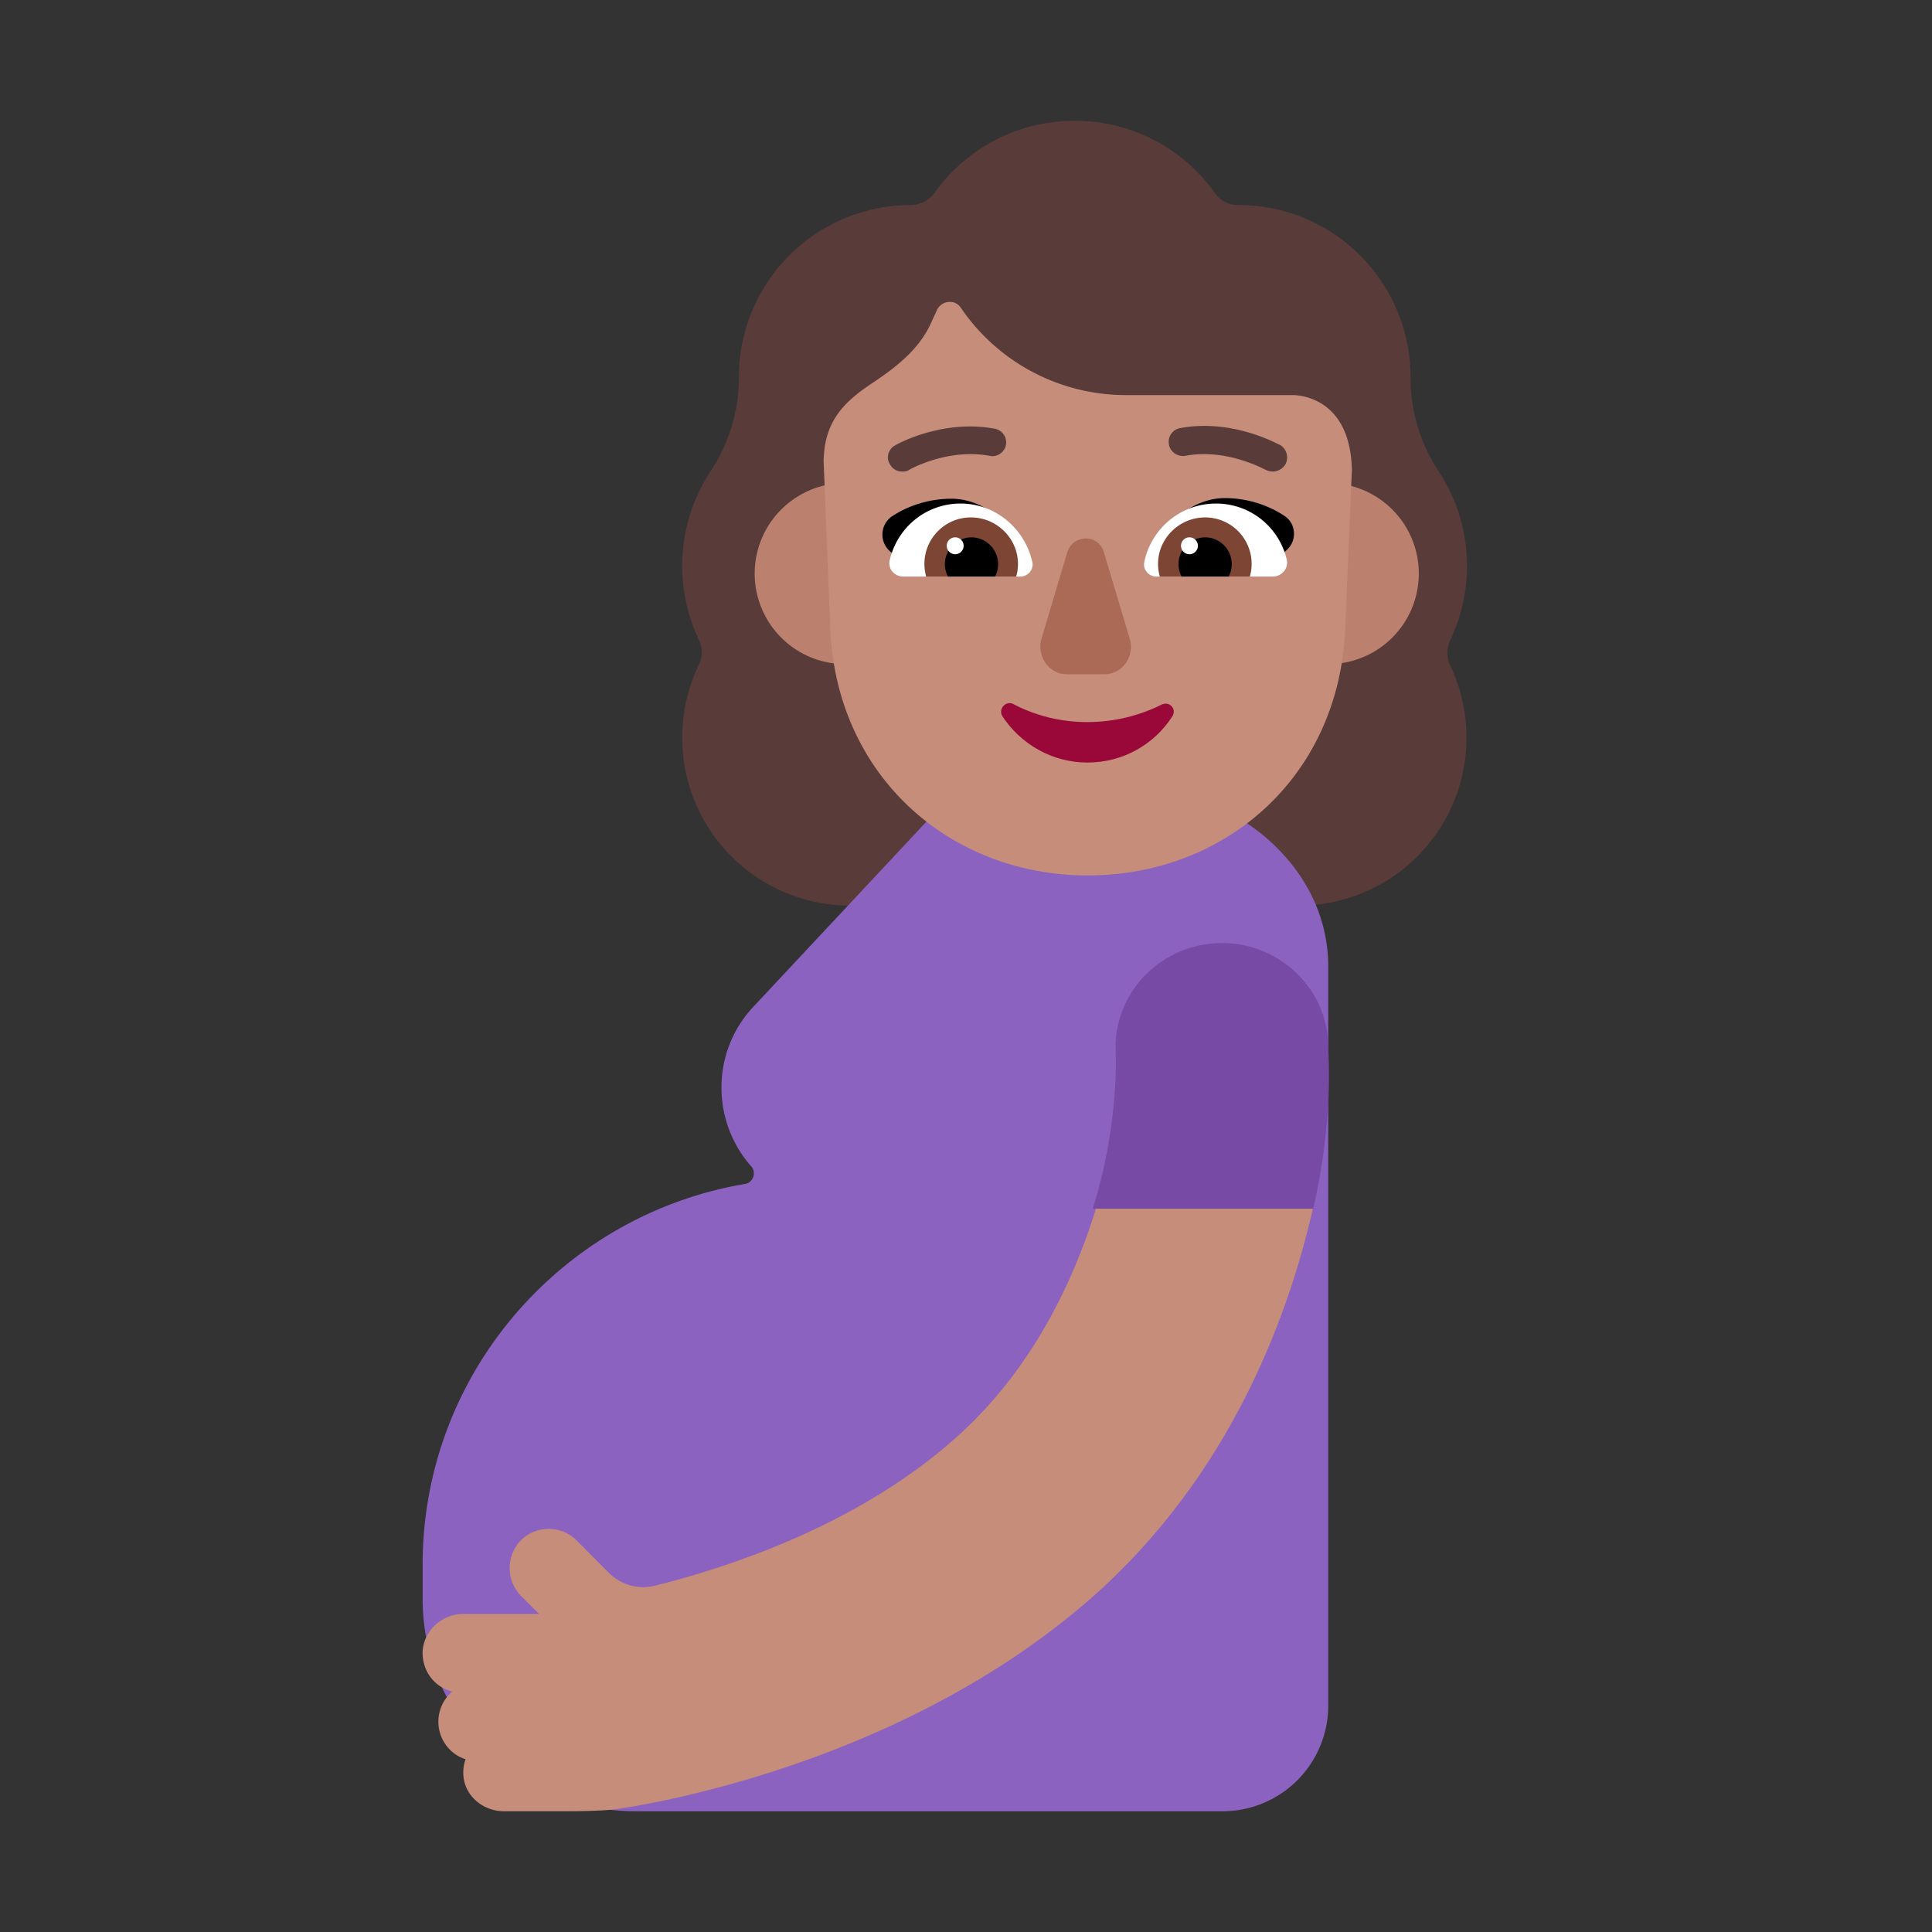 <svg xmlns="http://www.w3.org/2000/svg" width="32" height="32" fill="none"><rect width="100%" height="100%" fill="#333333" stroke="none"/><path fill="#593B39" d="M24.02 10.604a2.85 2.85 0 0 0-.2-2.811 2.8 2.8 0 0 1-.457-1.536v-.01a2.85 2.85 0 0 0-2.851-2.851.46.46 0 0 1-.39-.2A2.842 2.842 0 0 0 17.8 2c-.957 0-1.805.469-2.323 1.196a.5.5 0 0 1-.389.2 2.85 2.85 0 0 0-2.85 2.85v.01a2.8 2.8 0 0 1-.46 1.536 2.85 2.85 0 0 0-.199 2.812c.06.13.06.269 0 .398A2.783 2.783 0 0 0 14.081 15h7.428a2.783 2.783 0 0 0 2.502-3.998.503.503 0 0 1 .01-.399Z"/><path fill="#8B62BF" d="M22 16.009C22 14.284 20.34 13 18.57 13h-2.656l-3.431 3.67a1.945 1.945 0 0 0-.533 1.345c0 .501.19.963.493 1.304.09.1.03.27-.1.29C9.312 20.121 7 22.75 7 25.918v.572A3.52 3.52 0 0 0 10.521 30h9.729A1.75 1.75 0 0 0 22 28.255V16.009Z"/><path fill="#BB806E" d="M15.5 9.5a1.5 1.5 0 1 1-3 0 1.5 1.5 0 0 1 3 0ZM23.5 9.5a1.5 1.5 0 1 1-3 0 1.5 1.5 0 0 1 3 0Z"/><path fill="#C68D7B" d="M21.41 6.544h-2.763a3.305 3.305 0 0 1-2.733-1.447c-.1-.15-.33-.12-.4.05l-.07.151c-.2.482-.601.784-1.022 1.065-.48.321-.773.648-.78 1.286l.11 2.762c.1 2.441 1.982 4.089 4.264 4.089 2.283 0 4.165-1.637 4.265-4.089l.11-2.621c-.02-1.166-.82-1.246-.98-1.246Z"/><path fill="#000" d="M20.291 8.25c-.49 0-.89.34-1.14.72.254.08.499.152.741.223.332.096.659.192 1 .307l.42-.39c.17-.15.16-.43-.03-.56-.28-.19-.64-.3-.99-.3ZM15.751 8.26c.49 0 .89.33 1.14.71-.253.081-.498.152-.74.223a23.87 23.87 0 0 0-1 .308l-.41-.37a.368.368 0 0 1 .02-.57c.28-.19.64-.3.99-.3Z"/><path fill="#fff" d="M14.741 9.26c.13-.53.6-.92 1.17-.92.58 0 1.07.42 1.19.98.02.12-.08.23-.2.23h-1.94c-.15 0-.27-.14-.22-.29ZM21.311 9.26c-.13-.53-.6-.92-1.17-.92-.59 0-1.08.42-1.19.98-.02.12.08.23.2.23h1.93c.15 0 .27-.14.23-.29Z"/><path fill="#7D4533" d="M15.311 9.34c0-.42.34-.77.77-.77s.78.35.78.77c0 .08-.01.14-.03.21h-1.49a.761.761 0 0 1-.03-.21ZM20.731 9.34a.77.77 0 0 0-.77-.77c-.43 0-.78.35-.78.77 0 .08.01.14.03.21h1.49c.02-.07.03-.14.03-.21Z"/><path fill="#000" d="M16.091 8.9a.444.444 0 0 1 .39.65h-.78a.444.444 0 0 1 .39-.65ZM19.961 8.9a.444.444 0 0 0-.39.65h.78a.444.444 0 0 0-.39-.65Z"/><path fill="#fff" d="M15.961 9.04a.14.14 0 1 1-.28 0 .14.14 0 0 1 .28 0ZM19.841 9.04a.14.14 0 1 1-.28 0 .14.14 0 0 1 .28 0Z"/><path fill="#990838" d="M18.011 11.96c-.45 0-.87-.11-1.23-.3-.12-.06-.25.08-.18.2.3.46.82.77 1.41.77s1.11-.3 1.41-.77c.07-.12-.05-.25-.18-.19-.36.18-.78.29-1.23.29Z"/><path fill="#AB6A55" d="m17.676 9.151-.425 1.425c-.087.291.125.592.415.592h.629c.3 0 .503-.301.416-.592l-.426-1.425c-.087-.31-.512-.31-.609 0Z"/><path fill="#593B39" d="M20.961 7.78a.247.247 0 0 0 .33-.09c.06-.11.02-.26-.09-.32l-.022-.01c-.135-.068-.83-.416-1.628-.27a.23.23 0 0 0-.19.27c.02.13.15.21.27.19.626-.118 1.203.168 1.312.222a.178.178 0 0 0 .018.008ZM14.741 7.69c.04.08.12.12.2.12.04 0 .08 0 .12-.03 0 0 .63-.36 1.33-.23.12.03.25-.06.27-.18a.23.23 0 0 0-.19-.27c-.87-.16-1.62.26-1.65.28-.11.06-.15.21-.08.31Z"/><path fill="#C68D7B" d="M18.155 20.01c-.39 1.262-1.098 2.745-2.396 3.868-1.598 1.392-3.665 2.074-4.903 2.384a.804.804 0 0 1-.77-.21l-.538-.541a.655.655 0 0 0-.919 0 .661.661 0 0 0 0 .922l.3.3H7.67c-.34 0-.639.261-.669.602-.02.33.19.61.49.681a.66.66 0 0 0-.23.501c0 .29.19.541.45.621a.66.66 0 0 0-.02.371c.07.29.349.491.658.491h1.039c.05 0 .609 0 .849-.04.18-.03 4.533-.621 7.798-3.457 2.267-1.974 3.276-4.57 3.715-6.503h-3.595v.01Z"/><path fill="#774AA6" d="M20.244 15.62c-.975 0-1.767.77-1.767 1.73 0 .02.08 1.21-.377 2.67h3.65c.345-1.48.25-2.56.25-2.66.01-.95-.782-1.74-1.756-1.74Z"/></svg>